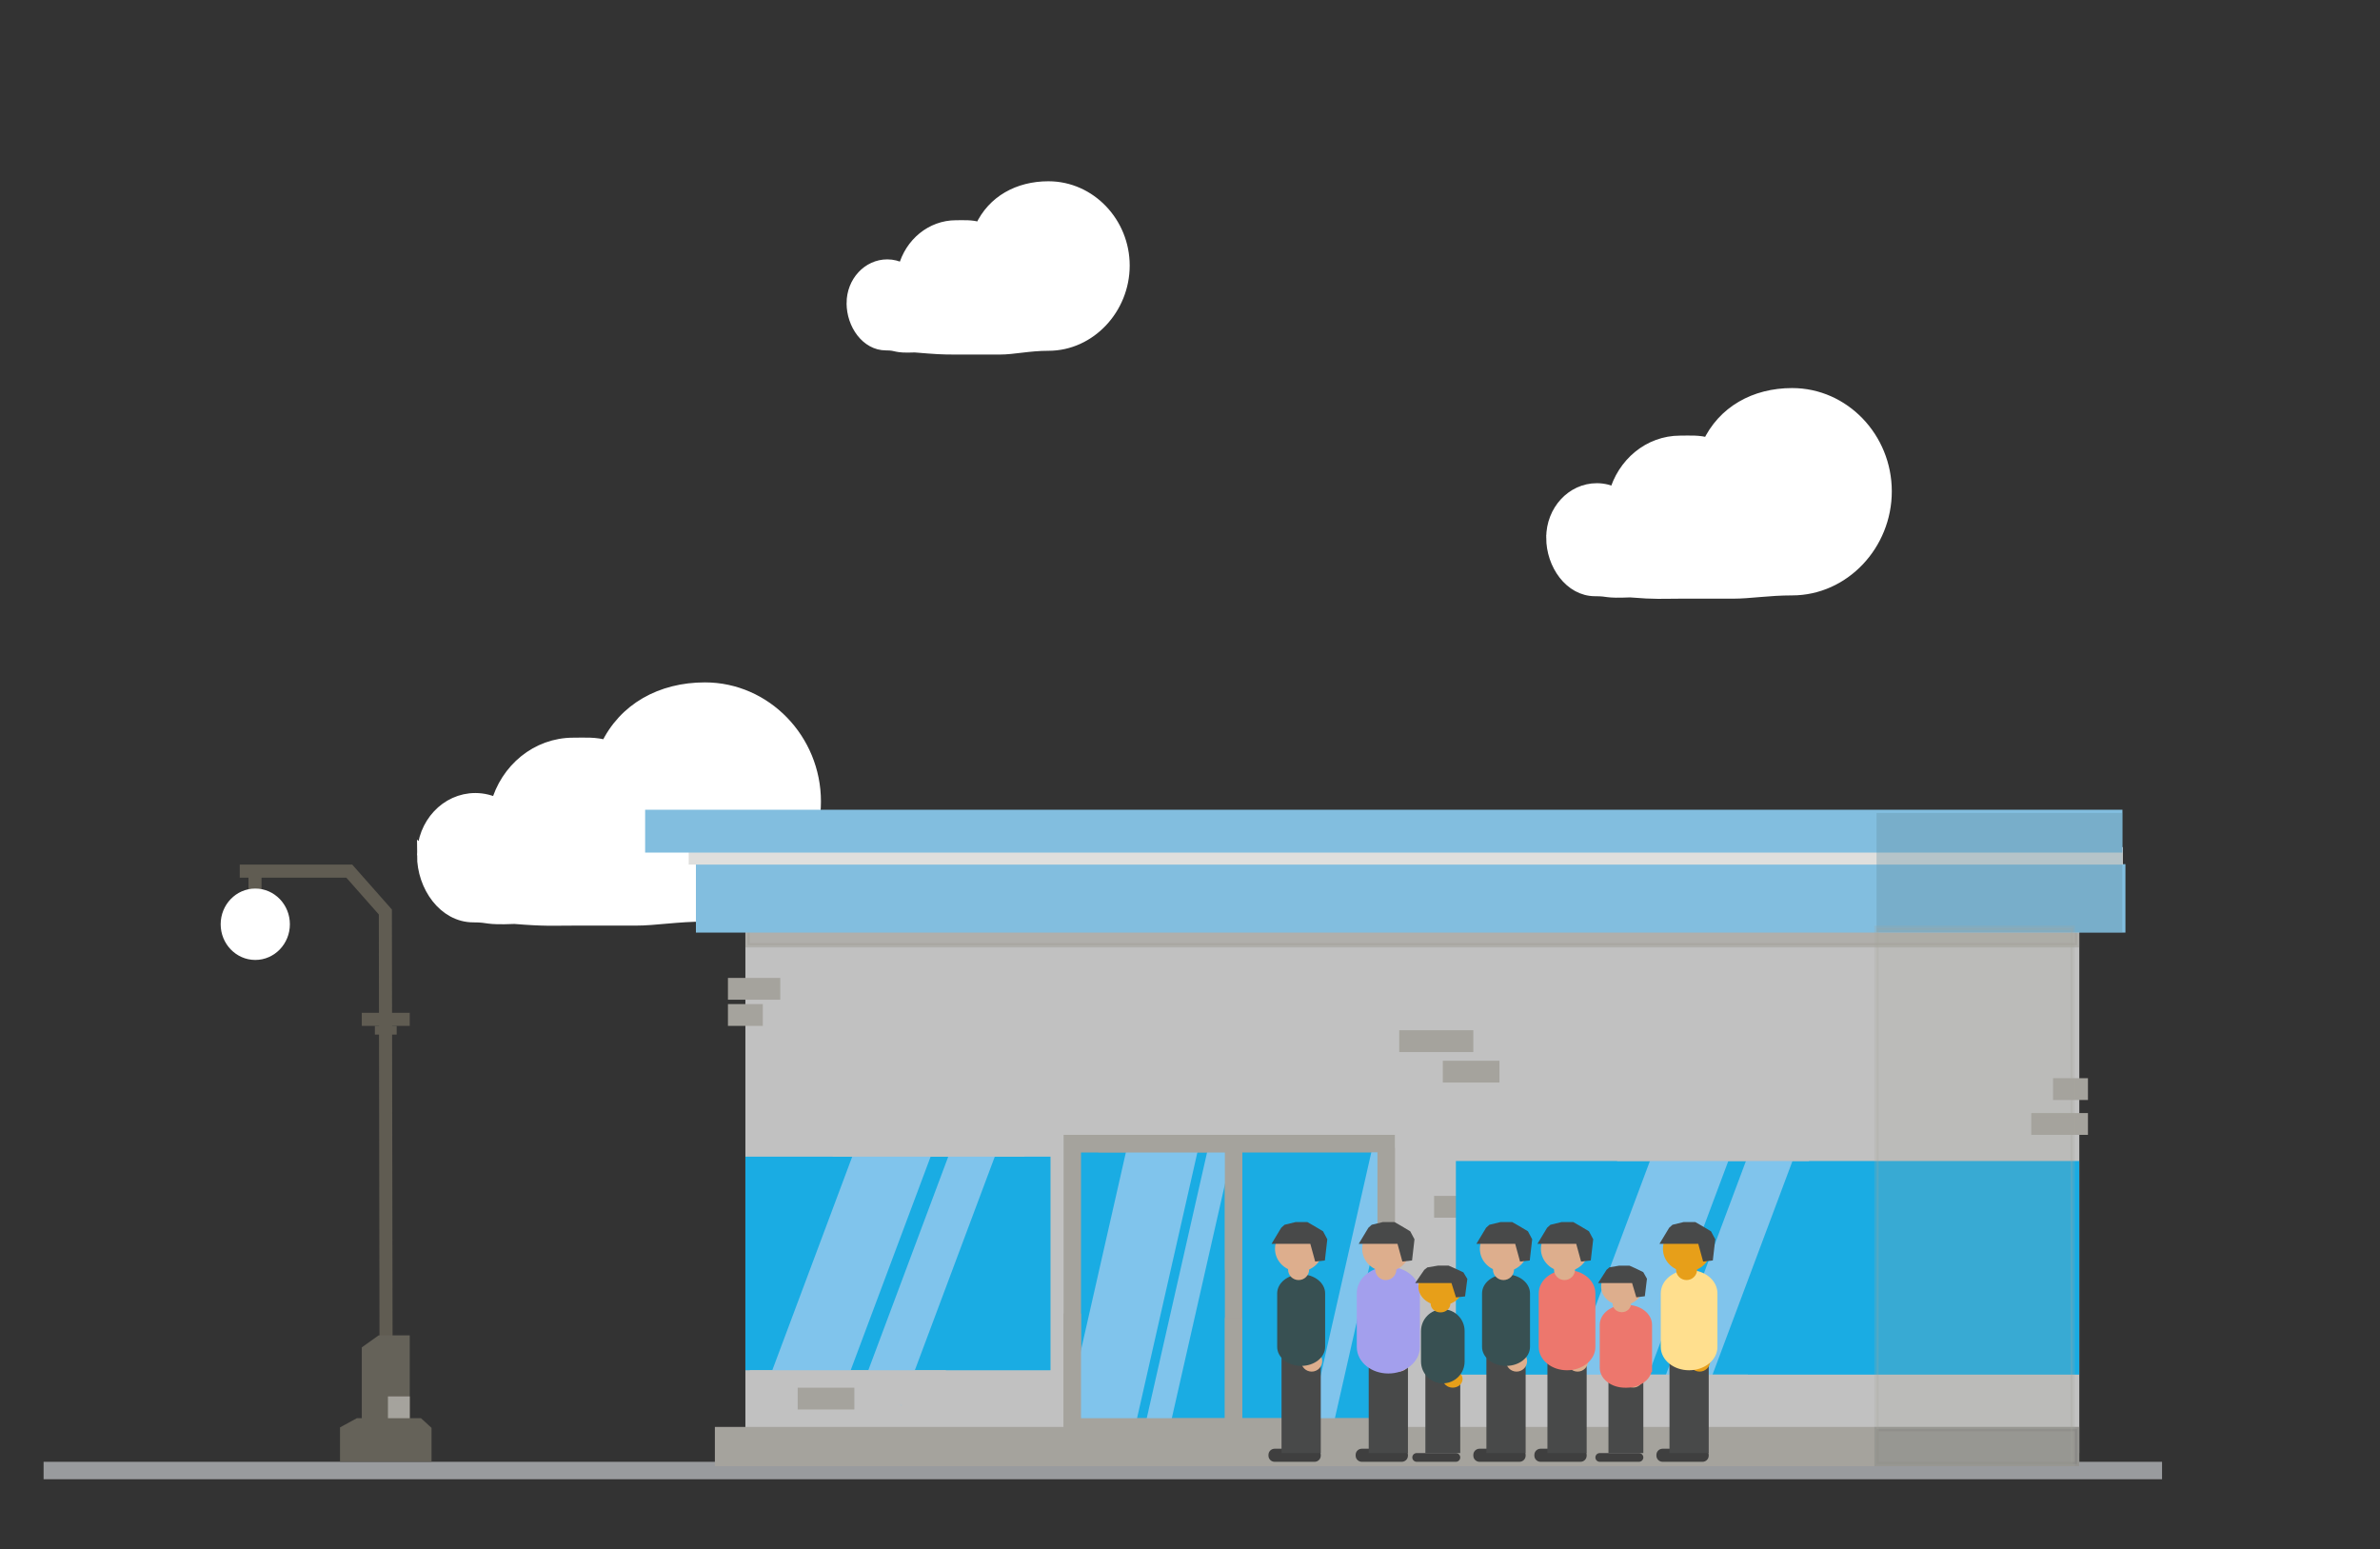 <svg xmlns="http://www.w3.org/2000/svg" width="546" height="355.334" viewBox="0 0 546 355.334"><rect x="0" y="0" width="546" height="355.334" fill="#333333" stroke="none"/><radialGradient id="a" cx="186.475" cy="227.191" r="202.035" gradientTransform="matrix(-1.28 0 0 -1.024 477.688 438.988)" gradientUnits="userSpaceOnUse"><stop offset="0" stop-color="#7FD0E8"/><stop offset=".181" stop-color="#83D1E9"/><stop offset=".342" stop-color="#8DD5EB"/><stop offset=".495" stop-color="#A0DCEE"/><stop offset=".644" stop-color="#B9E5F2"/><stop offset=".789" stop-color="#DAF1F8"/><stop offset=".921" stop-color="#FFF"/><stop offset="1" stop-color="#FFF"/></radialGradient><path fill="none" stroke="#999B9E" stroke-width="4" stroke-miterlimit="10" d="M10 337.334h486"/><path fill="none" stroke="#605C52" stroke-width="3" stroke-miterlimit="10" d="M58.5 200.334V205.333M83 233.834h11M88.563 307.584l-.157-98.375-8.28-9.376H55"/><path fill="#FFF" stroke="#FFF" stroke-width="3" stroke-miterlimit="10" d="M97.167 196.2c0 7.073 4.842 13.888 11.41 13.888 4.04 0 2.464.654 9.454.36 7.023.57 8.533.386 13.48.386h14.27c4.592 0 9.55-.92 15.936-.92 13.87 0 25.118-11.917 25.118-26.053 0-14.134-11.247-25.823-25.118-25.823-10.003 0-18.466 4.655-22.506 13.276-2.706-.795-5.02-.593-7.7-.593-8.296 0-15.285 5.86-17.446 13.898-1.523-.756-3.22-1.202-5.013-1.202-6.568 0-11.883 5.71-11.883 12.784zM356.217 123.334c0 6.08 4.12 11.938 9.708 11.938 3.438 0 2.096.523 8.042.27 5.974.492 7.258.293 11.468.293h12.14c3.907 0 8.126-.75 13.558-.75 11.8 0 21.368-10.225 21.368-22.375s-9.567-22.188-21.367-22.188c-8.51 0-15.71 4.006-19.147 11.417-2.302-.685-4.27-.508-6.55-.508-7.06 0-13.005 5.037-14.843 11.947-1.296-.65-2.74-1.033-4.265-1.033-5.59 0-10.11 4.907-10.11 10.987z"/><path fill="none" stroke="#605C52" stroke-width="2" stroke-miterlimit="10" d="M86 236.334h5"/><ellipse fill="#FFF" stroke="#FFF" stroke-width="3" stroke-miterlimit="10" cx="58.563" cy="212.021" rx="6.438" ry="6.688"/><path fill="#C1C1C1" stroke="#C1C1C1" stroke-width="4" stroke-miterlimit="10" d="M173 212.334h302v119H173z"/><path fill="#C1C1C1" stroke="#C1C1C1" stroke-width="4" stroke-miterlimit="10" d="M470 215.334h5v119h-5z"/><path fill="#A5A39D" stroke="#A5A39D" stroke-miterlimit="10" d="M329.5 278.834v-4h12v4zM164.5 335.834v-8h312v8z"/><path opacity=".59" fill="#A5A39D" stroke="#A5A39D" stroke-miterlimit="10" d="M171.5 197.834h305v19h-305z"/><path fill="#82BEDF" stroke="#82BEDF" stroke-width="3.199" stroke-miterlimit="10" d="M161.25 199.834H486v12.5H161.25z"/><path fill="#1AACE3" stroke="#1AACE3" stroke-width="4" stroke-miterlimit="10" d="M188 267.334h-15v45h66v-45h-51M336 268.334h139v45H336z"/><path fill="none" stroke="#656259" stroke-width="2" stroke-miterlimit="10" d="M283 326.334v-59"/><path fill="#656259" stroke="#656259" stroke-width="3" stroke-miterlimit="10" d="M79.5 333.834v-5.5l2.75-1.5H96l1.5 1.375v5.624z"/><path fill="#A5A39D" stroke="#A5A39D" stroke-width="4" stroke-miterlimit="10" d="M246 262.334h72v63h-72z"/><path fill="#1AACE3" stroke="#1AACE3" stroke-width="4" stroke-miterlimit="10" d="M250 266.334h29v57h-29zM287 266.334h27v57h-27z"/><path fill="#80C4EC" stroke="#80C4EC" stroke-width="5.611" stroke-miterlimit="10" d="M265.384 327.834L280 263.438"/><path fill="#656259" stroke="#656259" stroke-width="4" stroke-miterlimit="10" d="M85 326.334v-16.217l2.5-1.783H92v18z"/><path fill="#FFF" stroke="#FFF" stroke-width="2" stroke-miterlimit="10" d="M195.217 69.546c0 5.008 3.4 9.832 8.01 9.832 2.837 0 1.73.677 6.637.47 4.93.404 5.99.486 9.463.486h10.02c3.223 0 6.704-.864 11.186-.864 9.738 0 17.633-8.545 17.633-18.55 0-10.008-7.896-18.337-17.633-18.337-7.023 0-12.964 3.27-15.8 9.372-1.9-.563-3.525-.433-5.406-.433-5.825 0-10.732 4.14-12.25 9.832-1.07-.535-2.26-.854-3.518-.854-4.612 0-8.343 4.04-8.343 9.046z"/><path fill="#DFDFDD" d="M158 194.334h329v4H158z"/><path fill="#82BEDF" stroke="#82BEDF" stroke-width="2.494" stroke-miterlimit="10" d="M149.25 187h336.417v7.334H149.25z"/><path opacity=".34" fill="#6490A3" d="M430.5 186.5h56.375v27.333H430.5z"/><path opacity=".4" fill="#7C7C7B" stroke="#7C7C7B" stroke-miterlimit="10" d="M430.5 327.834h46v8h-46z"/><path fill="#80C4EC" stroke="#80C4EC" stroke-width="16.843" stroke-miterlimit="10" d="M184.167 319.667L206 261.334"/><path fill="#80C4EC" stroke="#80C4EC" stroke-width="10" stroke-miterlimit="10" d="M202.167 320.667L224 262.334"/><path fill="#C1C1C1" d="M172 314.334h45v8h-45zM191 251.334h44v14h-44z"/><path fill="#80C4EC" stroke="#80C4EC" stroke-width="16.843" stroke-miterlimit="10" d="M367.167 320.667L389 262.334"/><path fill="#80C4EC" stroke="#80C4EC" stroke-width="10" stroke-miterlimit="10" d="M385.167 321.667L407 263.334"/><path fill="#C1C1C1" d="M371 252.334h44v14h-44zM356 315.334h45v8h-45z"/><path fill="#80C4EC" stroke="#80C4EC" stroke-width="16" stroke-miterlimit="10" d="M252.333 326.73l14.617-64.396"/><path fill="#A5A39D" d="M252 260.334h29v4h-29zM244 301.334h4v29h-4zM281 262.334h4v29h-4z"/><path fill="#80C4EC" stroke="#80C4EC" stroke-width="5.359" stroke-miterlimit="10" d="M303.384 325.834l13.96-61.5"/><path fill="#A5A39D" stroke="#A5A39D" stroke-miterlimit="10" d="M183.5 322.834v-4h12v4z"/><path fill="#A5A39D" d="M281 302.334h4v29h-4z"/><path fill="#A5A39D" d="M245 325.334h70v4h-70zM246 260.334h72v4h-72z"/><path fill="#A5A39D" d="M316 263.334h4v29h-4z"/><path fill="#A5A39D" stroke="#A5A39D" stroke-miterlimit="10" d="M167.5 228.834v-4h11v4zM167.5 234.834v-4h7v4zM321.5 240.834v-4h16v4zM471.5 251.834v-4h7v4zM331.5 247.834v-4h12v4zM466.5 259.834v-4h12v4zM89.5 324.834v-4h4v4z"/><path opacity=".22" fill="#A5A39D" stroke="#A5A39D" stroke-miterlimit="10" d="M430.5 212.834h45v123h-45z"/><g><path fill="#3F3F3F" d="M323 333.917c0 .783-.634 1.417-1.417 1.417h-9.167c-.782 0-1.417-.634-1.417-1.417v-.166c0-.782.633-1.416 1.416-1.416h9.167c.782 0 1.417.634 1.417 1.417v.167z"/><path fill="#484949" d="M314 309.334h9v24h-9z"/><ellipse fill="#DDAE8D" cx="320.917" cy="312.238" rx="2.417" ry="2.404"/><path fill="#A39FED" stroke="#A39FED" stroke-width="3.485" stroke-miterlimit="10" d="M324 308.97c0 2.41-2.456 4.364-5.486 4.364h-.028c-3.03 0-5.486-1.954-5.486-4.364v-12.272c0-2.41 2.456-4.364 5.486-4.364h.028c3.03 0 5.486 1.954 5.486 4.364v12.272z"/><ellipse fill="#DDAE8D" cx="318" cy="286.478" rx="5.5" ry="5.231"/><ellipse fill="#DDAE8D" cx="317.917" cy="291.238" rx="2.417" ry="2.404"/><path fill="#484949" d="M311.704 285.334h8.9l1.114 4.062 2.225-.25.557-4.857-.974-1.83-1.947-1.17-1.67-.956h-2.643l-2.573.625-.765.686"/><g><path fill="#3F3F3F" d="M335 334.334c0 .552-.448 1-1 1h-9c-.552 0-1-.448-1-1s.448-1 1-1h9c.552 0 1 .448 1 1z"/><path fill="#484949" d="M327 314.334h8v19h-8z"/><ellipse fill="#E79F19" cx="333.274" cy="316.348" rx="2.26" ry="1.976"/><path fill="#385052" d="M336 312.334c0 2.76-2.24 5-5 5s-5-2.24-5-5v-7c0-2.76 2.24-5 5-5s5 2.24 5 5v7z"/><ellipse fill="#E79F19" cx="330.546" cy="295.172" rx="5.144" ry="4.3"/><ellipse fill="#E79F19" cx="330.469" cy="299.085" rx="2.26" ry="1.976"/><path fill="#484949" d="M324.658 294.334h8.325l1.04 3.29 2.08-.232.522-4.006-.91-1.51-1.82-.858-1.562-.684h-2.472l-2.405.408-.716.563"/></g><g><path fill="#3F3F3F" d="M350 333.917c0 .783-.634 1.417-1.417 1.417h-9.167c-.782 0-1.417-.634-1.417-1.417v-.166c0-.782.633-1.416 1.416-1.416h9.167c.782 0 1.417.634 1.417 1.417v.167z"/><path fill="#484949" d="M341 309.334h9v24h-9z"/><ellipse fill="#DDAE8D" cx="347.917" cy="312.238" rx="2.417" ry="2.404"/><path fill="#385052" d="M351 308.97c0 2.41-2.456 4.364-5.486 4.364h-.028c-3.03 0-5.486-1.954-5.486-4.364v-12.272c0-2.41 2.456-4.364 5.486-4.364h.028c3.03 0 5.486 1.954 5.486 4.364v12.272z"/><ellipse fill="#DDAE8D" cx="345" cy="286.478" rx="5.5" ry="5.231"/><ellipse fill="#DDAE8D" cx="344.917" cy="291.238" rx="2.417" ry="2.404"/><path fill="#484949" d="M338.704 285.334h8.9l1.114 4.062 2.225-.25.557-4.857-.974-1.83-1.947-1.17-1.67-.956h-2.643l-2.573.625-.765.686"/></g><g><path fill="#3F3F3F" d="M364 333.917c0 .783-.634 1.417-1.417 1.417h-9.167c-.782 0-1.417-.634-1.417-1.417v-.166c0-.782.633-1.416 1.416-1.416h9.167c.782 0 1.417.634 1.417 1.417v.167z"/><path fill="#484949" d="M355 309.334h9v24h-9z"/><ellipse fill="#DDAE8D" cx="361.917" cy="312.238" rx="2.417" ry="2.404"/><path fill="#ED776D" stroke="#ED776D" stroke-width="2" stroke-miterlimit="10" d="M365 308.97c0 2.41-2.456 4.364-5.486 4.364h-.028c-3.03 0-5.486-1.954-5.486-4.364v-12.272c0-2.41 2.456-4.364 5.486-4.364h.028c3.03 0 5.486 1.954 5.486 4.364v12.272z"/><ellipse fill="#DDAE8D" cx="359" cy="286.478" rx="5.5" ry="5.231"/><ellipse fill="#DDAE8D" cx="358.917" cy="291.238" rx="2.417" ry="2.404"/><path fill="#484949" d="M352.704 285.334h8.9l1.114 4.062 2.225-.25.557-4.857-.974-1.83-1.947-1.17-1.67-.956h-2.643l-2.573.625-.765.686"/></g><g><path fill="#3F3F3F" d="M377 334.334c0 .552-.448 1-1 1h-9c-.552 0-1-.448-1-1s.448-1 1-1h9c.552 0 1 .448 1 1z"/><path fill="#484949" d="M369 314.334h8v19h-8z"/><ellipse fill="#DDAE8D" cx="374.693" cy="316.323" rx="2.118" ry="1.979"/><path fill="#ED776D" stroke="#ED776D" stroke-width="2" stroke-miterlimit="10" d="M378 313.742c0 1.984-2.153 3.592-4.81 3.592h-.382c-2.656 0-4.81-1.608-4.81-3.592v-9.816c0-1.984 2.154-3.592 4.81-3.592h.383c2.657 0 4.81 1.608 4.81 3.592v9.816z"/><ellipse fill="#DDAE8D" cx="372.136" cy="295.12" rx="4.821" ry="4.306"/><ellipse fill="#DDAE8D" cx="372.063" cy="299.038" rx="2.118" ry="1.979"/><path fill="#484949" d="M366.617 294.334h7.803l.975 3.266 1.95-.245.488-4.017-.853-1.516-1.707-.832-1.463-.656h-2.316l-2.256.38-.67.575"/></g><g><path fill="#3F3F3F" d="M392 333.917c0 .783-.634 1.417-1.417 1.417h-9.167c-.782 0-1.417-.634-1.417-1.417v-.166c0-.782.633-1.416 1.416-1.416h9.167c.782 0 1.417.634 1.417 1.417v.167z"/><path fill="#484949" d="M383 309.334h9v24h-9z"/><ellipse fill="#E79F19" cx="389.917" cy="312.238" rx="2.417" ry="2.404"/><path fill="#FFDF8E" stroke="#FFDF8E" stroke-width="2" stroke-miterlimit="10" d="M393 308.97c0 2.41-2.456 4.364-5.486 4.364h-.028c-3.03 0-5.486-1.954-5.486-4.364v-12.272c0-2.41 2.456-4.364 5.486-4.364h.028c3.03 0 5.486 1.954 5.486 4.364v12.272z"/><ellipse fill="#E79F19" cx="387" cy="286.478" rx="5.5" ry="5.231"/><ellipse fill="#E79F19" cx="386.917" cy="291.238" rx="2.417" ry="2.404"/><path fill="#484949" d="M380.704 285.334h8.9l1.114 4.062 2.225-.25.557-4.857-.974-1.83-1.947-1.17-1.67-.956h-2.643l-2.573.625-.765.686"/></g><g><path fill="#3F3F3F" d="M303 333.917c0 .783-.634 1.417-1.417 1.417h-9.167c-.782 0-1.417-.634-1.417-1.417v-.166c0-.782.633-1.416 1.416-1.416h9.167c.782 0 1.417.634 1.417 1.417v.167z"/><path fill="#484949" d="M294 309.334h9v24h-9z"/><ellipse fill="#DDAE8D" cx="300.917" cy="312.238" rx="2.417" ry="2.404"/><path fill="#385052" d="M304 308.97c0 2.41-2.456 4.364-5.486 4.364h-.028c-3.03 0-5.486-1.954-5.486-4.364v-12.272c0-2.41 2.456-4.364 5.486-4.364h.028c3.03 0 5.486 1.954 5.486 4.364v12.272z"/><ellipse fill="#DDAE8D" cx="298" cy="286.478" rx="5.5" ry="5.231"/><ellipse fill="#DDAE8D" cx="297.917" cy="291.238" rx="2.417" ry="2.404"/><path fill="#484949" d="M291.704 285.334h8.9l1.114 4.062 2.225-.25.557-4.857-.974-1.83-1.947-1.17-1.67-.956h-2.643l-2.573.625-.765.686"/></g></g></svg>